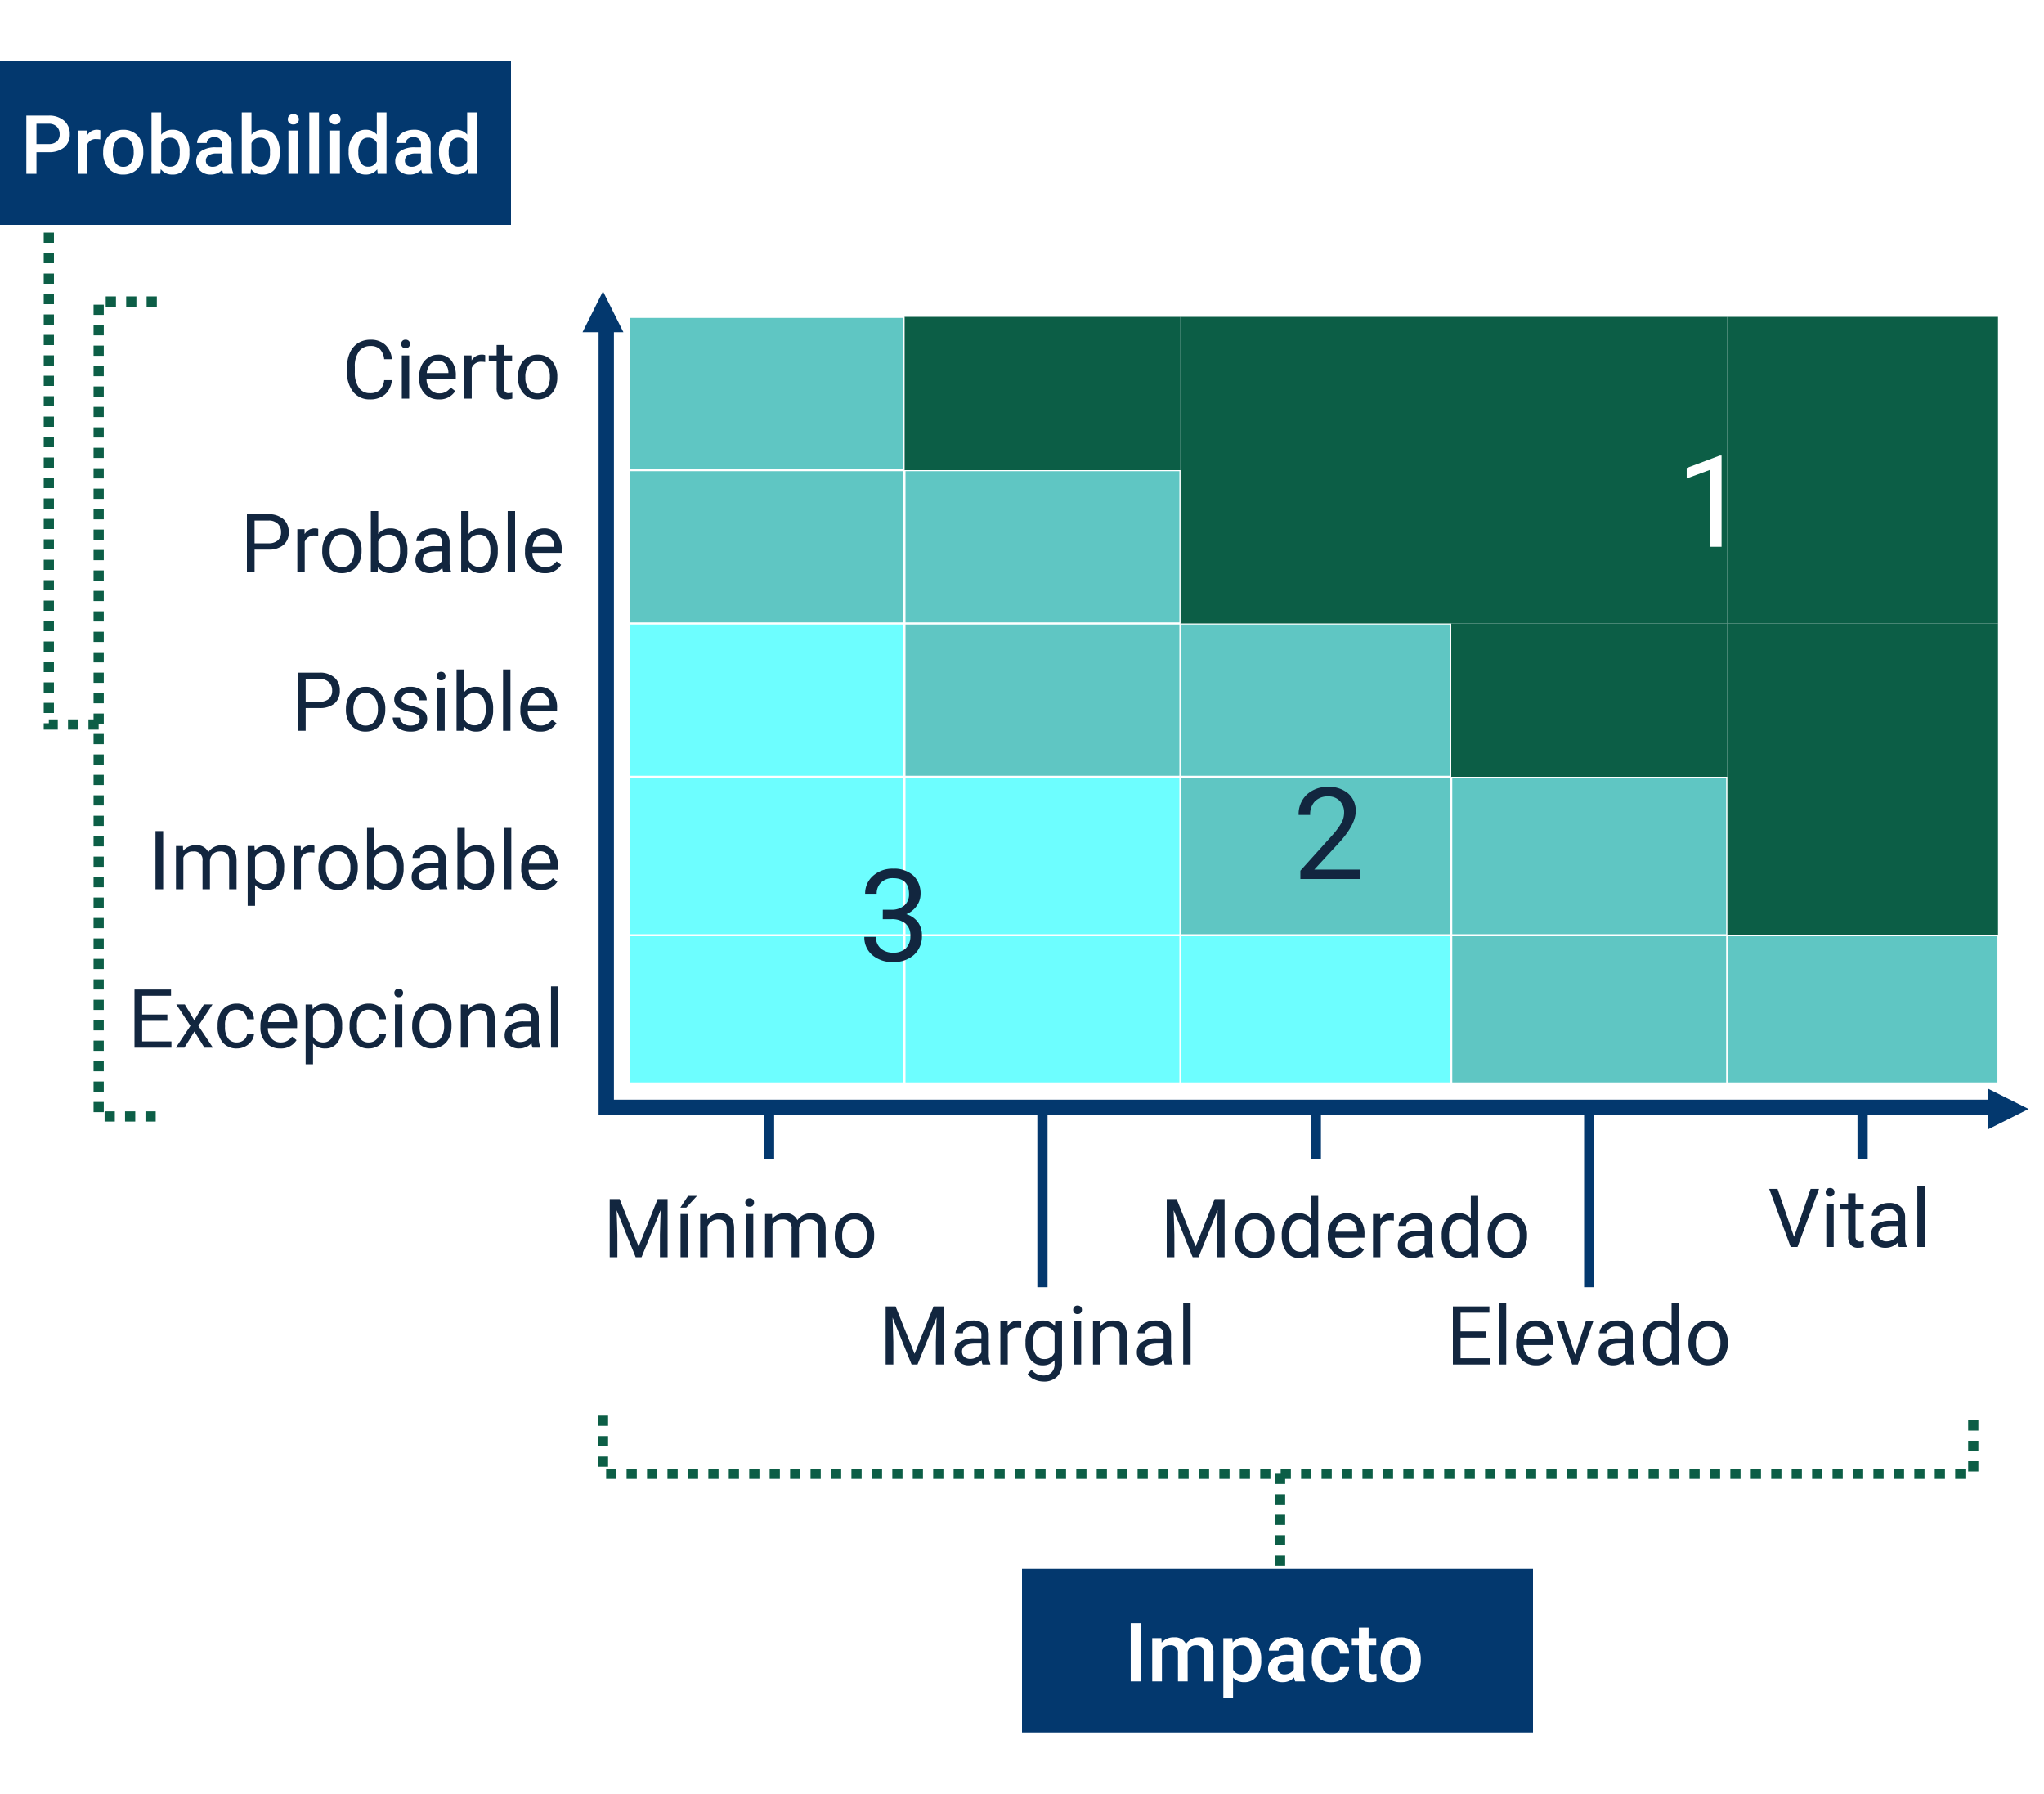 <svg xmlns="http://www.w3.org/2000/svg" width="400" height="351" viewBox="0 0 400 351">
  <g id="Group_1075345" data-name="Group 1075345" transform="translate(6989 4923)">
    <path id="Path_614795" data-name="Path 614795" d="M0,0H400V351H0Z" transform="translate(-6989 -4923)" fill="#fff"/>
    <path id="Path_614796" data-name="Path 614796" d="M0,0H100V32H0Z" transform="translate(-6789 -4616)" fill="#03386e"/>
    <path id="Path_614797" data-name="Path 614797" d="M9.688-3.609A4.185,4.185,0,0,1,8.355-.824a4.365,4.365,0,0,1-2.98.98,4.008,4.008,0,0,1-3.23-1.445A5.815,5.815,0,0,1,.93-5.156V-6.25A6.481,6.481,0,0,1,1.5-9.039,4.231,4.231,0,0,1,3.1-10.887a4.47,4.47,0,0,1,2.406-.645A4.11,4.11,0,0,1,8.414-10.52a4.235,4.235,0,0,1,1.273,2.8H8.18a3.268,3.268,0,0,0-.848-1.975A2.565,2.565,0,0,0,5.508-10.3,2.684,2.684,0,0,0,3.254-9.241a4.882,4.882,0,0,0-.816,3.026v1.1a5.018,5.018,0,0,0,.773,2.948A2.5,2.5,0,0,0,5.375-1.07a2.887,2.887,0,0,0,1.918-.566A3.143,3.143,0,0,0,8.18-3.609ZM13.078,0H11.633V-8.453h1.445ZM11.516-10.7a.863.863,0,0,1,.215-.594.807.807,0,0,1,.637-.242.819.819,0,0,1,.641.242.854.854,0,0,1,.219.594.826.826,0,0,1-.219.586.834.834,0,0,1-.641.234.821.821,0,0,1-.637-.234A.834.834,0,0,1,11.516-10.7ZM18.9.156A3.693,3.693,0,0,1,16.1-.973a4.19,4.19,0,0,1-1.078-3.02v-.266A5.073,5.073,0,0,1,15.5-6.5a3.748,3.748,0,0,1,1.344-1.547,3.378,3.378,0,0,1,1.871-.559,3.166,3.166,0,0,1,2.563,1.086A4.7,4.7,0,0,1,22.2-4.414v.6H16.469a3,3,0,0,0,.73,2.02,2.3,2.3,0,0,0,1.777.77,2.517,2.517,0,0,0,1.3-.312,3.259,3.259,0,0,0,.93-.828l.883.688A3.55,3.55,0,0,1,18.9.156Zm-.18-7.578a1.928,1.928,0,0,0-1.469.637A3.1,3.1,0,0,0,16.516-5H20.75v-.109a2.753,2.753,0,0,0-.594-1.707A1.815,1.815,0,0,0,18.719-7.422Zm9.234.266a4.331,4.331,0,0,0-.711-.055A1.9,1.9,0,0,0,25.313-6V0H23.867V-8.453h1.406l.023.977a2.251,2.251,0,0,1,2.016-1.133,1.477,1.477,0,0,1,.641.109Zm3.68-3.344v2.047h1.578v1.117H31.633v5.249a1.173,1.173,0,0,0,.211.763.888.888,0,0,0,.719.254,3.5,3.5,0,0,0,.688-.094V0a4.215,4.215,0,0,1-1.109.155A1.8,1.8,0,0,1,30.68-.43a2.517,2.517,0,0,1-.492-1.664V-7.336H28.648V-8.453h1.539V-10.5Zm2.727,6.2a4.993,4.993,0,0,1,.488-2.234A3.643,3.643,0,0,1,36.207-8.07,3.7,3.7,0,0,1,38.2-8.609a3.565,3.565,0,0,1,2.793,1.2,4.6,4.6,0,0,1,1.066,3.18v.1a5.036,5.036,0,0,1-.473,2.215A3.589,3.589,0,0,1,40.23-.391a3.743,3.743,0,0,1-2.02.547,3.556,3.556,0,0,1-2.785-1.2A4.575,4.575,0,0,1,34.359-4.2Zm1.453.172a3.616,3.616,0,0,0,.652,2.258,2.088,2.088,0,0,0,1.746.852,2.075,2.075,0,0,0,1.75-.863A3.955,3.955,0,0,0,40.609-4.3a3.61,3.61,0,0,0-.66-2.254A2.1,2.1,0,0,0,38.2-7.422a2.075,2.075,0,0,0-1.727.852A3.925,3.925,0,0,0,35.813-4.133Z" transform="translate(-6922 -4845)" fill="#12263f"/>
    <path id="Path_614798" data-name="Path 614798" d="M2.82-4.453V0H1.32V-11.375h4.2a4.215,4.215,0,0,1,2.926.953A3.231,3.231,0,0,1,9.5-7.9,3.189,3.189,0,0,1,8.465-5.348,4.4,4.4,0,0,1,5.5-4.453Zm0-1.227h2.7a2.7,2.7,0,0,0,1.844-.567A2.075,2.075,0,0,0,8-7.887a2.143,2.143,0,0,0-.641-1.628A2.525,2.525,0,0,0,5.6-10.148H2.82ZM15.273-7.156a4.331,4.331,0,0,0-.711-.055A1.9,1.9,0,0,0,12.633-6V0H11.188V-8.453h1.406l.023.977a2.251,2.251,0,0,1,2.016-1.133,1.477,1.477,0,0,1,.641.109ZM16.063-4.3a4.993,4.993,0,0,1,.488-2.234A3.643,3.643,0,0,1,17.91-8.07,3.7,3.7,0,0,1,19.9-8.609a3.565,3.565,0,0,1,2.793,1.2,4.6,4.6,0,0,1,1.066,3.18v.1a5.036,5.036,0,0,1-.473,2.215A3.589,3.589,0,0,1,21.934-.391a3.743,3.743,0,0,1-2.02.547,3.556,3.556,0,0,1-2.785-1.2A4.575,4.575,0,0,1,16.063-4.2Zm1.453.172a3.616,3.616,0,0,0,.652,2.258,2.088,2.088,0,0,0,1.746.852,2.075,2.075,0,0,0,1.75-.863A3.955,3.955,0,0,0,22.313-4.3a3.61,3.61,0,0,0-.66-2.254A2.1,2.1,0,0,0,19.9-7.422a2.075,2.075,0,0,0-1.727.852A3.925,3.925,0,0,0,17.516-4.133Zm15.211,0a5.026,5.026,0,0,1-.891,3.113A2.846,2.846,0,0,1,29.445.156,2.947,2.947,0,0,1,26.969-.977L26.9,0H25.57V-12h1.445v4.477A2.93,2.93,0,0,1,29.43-8.609a2.863,2.863,0,0,1,2.418,1.164,5.177,5.177,0,0,1,.879,3.188ZM31.281-4.3a3.906,3.906,0,0,0-.57-2.281,1.888,1.888,0,0,0-1.641-.8,2.122,2.122,0,0,0-2.055,1.328V-2.4a2.181,2.181,0,0,0,2.07,1.328,1.878,1.878,0,0,0,1.617-.8A4.153,4.153,0,0,0,31.281-4.3ZM39.766,0a3.036,3.036,0,0,1-.2-.891A3.225,3.225,0,0,1,37.156.156a2.984,2.984,0,0,1-2.051-.707,2.287,2.287,0,0,1-.8-1.793,2.39,2.39,0,0,1,1-2.051,4.733,4.733,0,0,1,2.824-.73h1.406v-.664A1.623,1.623,0,0,0,39.086-7a1.821,1.821,0,0,0-1.336-.449,2.107,2.107,0,0,0-1.3.391,1.151,1.151,0,0,0-.523.945H34.477a2,2,0,0,1,.449-1.223,3.066,3.066,0,0,1,1.219-.934,4.1,4.1,0,0,1,1.691-.344,3.342,3.342,0,0,1,2.289.73,2.635,2.635,0,0,1,.859,2.012v3.891a4.757,4.757,0,0,0,.3,1.852V0Zm-2.4-1.1a2.54,2.54,0,0,0,1.289-.352,2.127,2.127,0,0,0,.883-.914V-4.1H38.406q-2.656,0-2.656,1.555A1.316,1.316,0,0,0,36.2-1.484,1.742,1.742,0,0,0,37.367-1.1ZM50.406-4.133a5.026,5.026,0,0,1-.891,3.113A2.846,2.846,0,0,1,47.125.156,2.947,2.947,0,0,1,44.648-.977L44.578,0H43.25V-12H44.7v4.477a2.93,2.93,0,0,1,2.414-1.086,2.863,2.863,0,0,1,2.418,1.164,5.177,5.177,0,0,1,.879,3.188ZM48.961-4.3a3.906,3.906,0,0,0-.57-2.281,1.888,1.888,0,0,0-1.641-.8A2.122,2.122,0,0,0,44.7-6.055V-2.4a2.181,2.181,0,0,0,2.07,1.328,1.878,1.878,0,0,0,1.617-.8A4.153,4.153,0,0,0,48.961-4.3ZM53.8,0H52.352V-12H53.8Zm5.82.156a3.693,3.693,0,0,1-2.8-1.129,4.19,4.19,0,0,1-1.078-3.02v-.266a5.073,5.073,0,0,1,.48-2.246,3.748,3.748,0,0,1,1.344-1.547,3.378,3.378,0,0,1,1.871-.559A3.166,3.166,0,0,1,62-7.523a4.7,4.7,0,0,1,.914,3.109v.6H57.188a3,3,0,0,0,.73,2.02,2.3,2.3,0,0,0,1.777.77,2.517,2.517,0,0,0,1.3-.312,3.259,3.259,0,0,0,.93-.828l.883.688A3.55,3.55,0,0,1,59.617.156Zm-.18-7.578a1.928,1.928,0,0,0-1.469.637A3.1,3.1,0,0,0,57.234-5h4.234v-.109a2.753,2.753,0,0,0-.594-1.707A1.815,1.815,0,0,0,59.438-7.422Z" transform="translate(-6942 -4811)" fill="#12263f"/>
    <path id="Path_614799" data-name="Path 614799" d="M2.82-4.453V0H1.32V-11.375h4.2a4.215,4.215,0,0,1,2.926.953A3.231,3.231,0,0,1,9.5-7.9,3.189,3.189,0,0,1,8.465-5.348,4.4,4.4,0,0,1,5.5-4.453Zm0-1.227h2.7a2.7,2.7,0,0,0,1.844-.567A2.075,2.075,0,0,0,8-7.887a2.143,2.143,0,0,0-.641-1.628A2.525,2.525,0,0,0,5.6-10.148H2.82ZM10.7-4.3a4.993,4.993,0,0,1,.488-2.234A3.643,3.643,0,0,1,12.551-8.07a3.7,3.7,0,0,1,1.988-.539,3.565,3.565,0,0,1,2.793,1.2A4.6,4.6,0,0,1,18.4-4.234v.1a5.036,5.036,0,0,1-.473,2.215A3.589,3.589,0,0,1,16.574-.391a3.743,3.743,0,0,1-2.02.547,3.556,3.556,0,0,1-2.785-1.2A4.575,4.575,0,0,1,10.7-4.2Zm1.453.172a3.616,3.616,0,0,0,.652,2.258,2.088,2.088,0,0,0,1.746.852,2.075,2.075,0,0,0,1.75-.863A3.955,3.955,0,0,0,16.953-4.3a3.61,3.61,0,0,0-.66-2.254,2.1,2.1,0,0,0-1.754-.863,2.075,2.075,0,0,0-1.727.852A3.925,3.925,0,0,0,12.156-4.133ZM25.133-2.242a1.064,1.064,0,0,0-.441-.91,4.249,4.249,0,0,0-1.539-.559,7.277,7.277,0,0,1-1.742-.562,2.479,2.479,0,0,1-.953-.781,1.869,1.869,0,0,1-.309-1.078,2.193,2.193,0,0,1,.879-1.758,3.432,3.432,0,0,1,2.246-.719,3.532,3.532,0,0,1,2.332.742,2.357,2.357,0,0,1,.895,1.9H25.047a1.3,1.3,0,0,0-.5-1.023,1.888,1.888,0,0,0-1.27-.43,1.976,1.976,0,0,0-1.234.344,1.082,1.082,0,0,0-.445.9.877.877,0,0,0,.414.789,5.1,5.1,0,0,0,1.5.508,7.8,7.8,0,0,1,1.754.578,2.558,2.558,0,0,1,1,.809,1.988,1.988,0,0,1,.324,1.152,2.163,2.163,0,0,1-.906,1.816A3.8,3.8,0,0,1,23.32.156a4.257,4.257,0,0,1-1.8-.359,2.922,2.922,0,0,1-1.223-1A2.42,2.42,0,0,1,19.859-2.6H21.3a1.5,1.5,0,0,0,.582,1.152,2.258,2.258,0,0,0,1.434.426,2.331,2.331,0,0,0,1.316-.332A1.02,1.02,0,0,0,25.133-2.242ZM30.031,0H28.586V-8.453h1.445ZM28.469-10.7a.863.863,0,0,1,.215-.594.807.807,0,0,1,.637-.242.819.819,0,0,1,.641.242.854.854,0,0,1,.219.594.826.826,0,0,1-.219.586.834.834,0,0,1-.641.234.821.821,0,0,1-.637-.234A.834.834,0,0,1,28.469-10.7ZM39.5-4.133a5.026,5.026,0,0,1-.891,3.113A2.846,2.846,0,0,1,36.219.156,2.947,2.947,0,0,1,33.742-.977L33.672,0H32.344V-12h1.445v4.477A2.93,2.93,0,0,1,36.2-8.609a2.863,2.863,0,0,1,2.418,1.164A5.177,5.177,0,0,1,39.5-4.258ZM38.055-4.3a3.906,3.906,0,0,0-.57-2.281,1.888,1.888,0,0,0-1.641-.8,2.122,2.122,0,0,0-2.055,1.328V-2.4a2.181,2.181,0,0,0,2.07,1.328,1.878,1.878,0,0,0,1.617-.8A4.153,4.153,0,0,0,38.055-4.3ZM42.891,0H41.445V-12h1.445Zm5.82.156a3.693,3.693,0,0,1-2.8-1.129,4.19,4.19,0,0,1-1.078-3.02v-.266a5.073,5.073,0,0,1,.48-2.246A3.748,3.748,0,0,1,46.66-8.051a3.378,3.378,0,0,1,1.871-.559,3.166,3.166,0,0,1,2.563,1.086,4.7,4.7,0,0,1,.914,3.109v.6H46.281a3,3,0,0,0,.73,2.02,2.3,2.3,0,0,0,1.777.77,2.517,2.517,0,0,0,1.3-.312,3.259,3.259,0,0,0,.93-.828l.883.688A3.55,3.55,0,0,1,48.711.156Zm-.18-7.578a1.928,1.928,0,0,0-1.469.637A3.1,3.1,0,0,0,46.328-5h4.234v-.109a2.753,2.753,0,0,0-.594-1.707A1.815,1.815,0,0,0,48.531-7.422Z" transform="translate(-6932 -4780)" fill="#12263f"/>
    <path id="Path_614800" data-name="Path 614800" d="M2.93,0H1.43V-11.375h1.5ZM6.8-8.453l.039.938A3.122,3.122,0,0,1,9.352-8.609,2.417,2.417,0,0,1,11.766-7.25a3.2,3.2,0,0,1,1.1-.984,3.242,3.242,0,0,1,1.6-.375q2.781,0,2.828,2.945V0H15.844V-5.578a1.941,1.941,0,0,0-.414-1.355,1.823,1.823,0,0,0-1.391-.449A1.916,1.916,0,0,0,12.7-6.9a1.949,1.949,0,0,0-.617,1.293V0H10.633V-5.539a1.613,1.613,0,0,0-1.8-1.844A1.934,1.934,0,0,0,6.883-6.172V0H5.438V-8.453Zm19.8,4.32a5.062,5.062,0,0,1-.883,3.109A2.829,2.829,0,0,1,23.336.156,3.1,3.1,0,0,1,20.914-.82V3.25H19.469v-11.7h1.32l.07.938a2.977,2.977,0,0,1,2.453-1.094,2.882,2.882,0,0,1,2.41,1.148,5.117,5.117,0,0,1,.887,3.2ZM25.164-4.3a3.735,3.735,0,0,0-.609-2.258,1.963,1.963,0,0,0-1.672-.828,2.125,2.125,0,0,0-1.969,1.164V-2.18A2.129,2.129,0,0,0,22.9-1.023a1.954,1.954,0,0,0,1.652-.824A4.077,4.077,0,0,0,25.164-4.3Zm7.367-2.859a4.331,4.331,0,0,0-.711-.055A1.9,1.9,0,0,0,29.891-6V0H28.445V-8.453h1.406l.023.977a2.251,2.251,0,0,1,2.016-1.133,1.477,1.477,0,0,1,.641.109ZM33.32-4.3a4.993,4.993,0,0,1,.488-2.234A3.643,3.643,0,0,1,35.168-8.07a3.7,3.7,0,0,1,1.988-.539,3.565,3.565,0,0,1,2.793,1.2,4.6,4.6,0,0,1,1.066,3.18v.1a5.036,5.036,0,0,1-.473,2.215A3.589,3.589,0,0,1,39.191-.391a3.743,3.743,0,0,1-2.02.547,3.556,3.556,0,0,1-2.785-1.2A4.575,4.575,0,0,1,33.32-4.2Zm1.453.172a3.616,3.616,0,0,0,.652,2.258,2.088,2.088,0,0,0,1.746.852,2.075,2.075,0,0,0,1.75-.863A3.955,3.955,0,0,0,39.57-4.3a3.61,3.61,0,0,0-.66-2.254,2.1,2.1,0,0,0-1.754-.863,2.075,2.075,0,0,0-1.727.852A3.925,3.925,0,0,0,34.773-4.133Zm15.211,0a5.026,5.026,0,0,1-.891,3.113A2.846,2.846,0,0,1,46.7.156,2.947,2.947,0,0,1,44.227-.977L44.156,0H42.828V-12h1.445v4.477a2.93,2.93,0,0,1,2.414-1.086,2.863,2.863,0,0,1,2.418,1.164,5.177,5.177,0,0,1,.879,3.188ZM48.539-4.3a3.906,3.906,0,0,0-.57-2.281,1.888,1.888,0,0,0-1.641-.8,2.122,2.122,0,0,0-2.055,1.328V-2.4a2.181,2.181,0,0,0,2.07,1.328,1.878,1.878,0,0,0,1.617-.8A4.153,4.153,0,0,0,48.539-4.3ZM57.023,0a3.036,3.036,0,0,1-.2-.891A3.225,3.225,0,0,1,54.414.156a2.984,2.984,0,0,1-2.051-.707,2.287,2.287,0,0,1-.8-1.793,2.39,2.39,0,0,1,1-2.051,4.733,4.733,0,0,1,2.824-.73H56.8v-.664A1.623,1.623,0,0,0,56.344-7a1.821,1.821,0,0,0-1.336-.449,2.107,2.107,0,0,0-1.3.391,1.151,1.151,0,0,0-.523.945H51.734a2,2,0,0,1,.449-1.223A3.066,3.066,0,0,1,53.4-8.266a4.1,4.1,0,0,1,1.691-.344,3.342,3.342,0,0,1,2.289.73,2.635,2.635,0,0,1,.859,2.012v3.891a4.757,4.757,0,0,0,.3,1.852V0Zm-2.4-1.1a2.54,2.54,0,0,0,1.289-.352,2.127,2.127,0,0,0,.883-.914V-4.1H55.664q-2.656,0-2.656,1.555a1.316,1.316,0,0,0,.453,1.063A1.742,1.742,0,0,0,54.625-1.1ZM67.664-4.133a5.026,5.026,0,0,1-.891,3.113A2.846,2.846,0,0,1,64.383.156,2.947,2.947,0,0,1,61.906-.977L61.836,0H60.508V-12h1.445v4.477a2.93,2.93,0,0,1,2.414-1.086,2.863,2.863,0,0,1,2.418,1.164,5.177,5.177,0,0,1,.879,3.188ZM66.219-4.3a3.906,3.906,0,0,0-.57-2.281,1.888,1.888,0,0,0-1.641-.8,2.122,2.122,0,0,0-2.055,1.328V-2.4a2.181,2.181,0,0,0,2.07,1.328,1.878,1.878,0,0,0,1.617-.8A4.153,4.153,0,0,0,66.219-4.3ZM71.055,0H69.609V-12h1.445Zm5.82.156a3.693,3.693,0,0,1-2.8-1.129A4.19,4.19,0,0,1,73-3.992v-.266A5.073,5.073,0,0,1,73.48-6.5a3.748,3.748,0,0,1,1.344-1.547A3.378,3.378,0,0,1,76.7-8.609a3.166,3.166,0,0,1,2.563,1.086,4.7,4.7,0,0,1,.914,3.109v.6H74.445a3,3,0,0,0,.73,2.02,2.3,2.3,0,0,0,1.777.77,2.517,2.517,0,0,0,1.3-.312,3.259,3.259,0,0,0,.93-.828l.883.688A3.55,3.55,0,0,1,76.875.156ZM76.7-7.422a1.928,1.928,0,0,0-1.469.637A3.1,3.1,0,0,0,74.492-5h4.234v-.109a2.753,2.753,0,0,0-.594-1.707A1.815,1.815,0,0,0,76.7-7.422Z" transform="translate(-6960 -4749)" fill="#12263f"/>
    <path id="Path_614801" data-name="Path 614801" d="M7.75-5.258H2.82v4.031H8.547V0H1.32V-11.375H8.469v1.227H2.82v3.664H7.75Zm5.273-.109L14.9-8.453h1.688L13.82-4.273,16.672,0H15L13.047-3.164,11.094,0H9.414l2.852-4.273L9.5-8.453h1.672Zm8.328,4.344A2.082,2.082,0,0,0,22.7-1.492a1.649,1.649,0,0,0,.641-1.172h1.367a2.621,2.621,0,0,1-.5,1.383A3.293,3.293,0,0,1,22.98-.234a3.55,3.55,0,0,1-1.629.391A3.482,3.482,0,0,1,18.605-1a4.59,4.59,0,0,1-1.02-3.152v-.242a5.089,5.089,0,0,1,.453-2.2,3.451,3.451,0,0,1,1.3-1.492,3.7,3.7,0,0,1,2-.531,3.39,3.39,0,0,1,2.363.852,3.043,3.043,0,0,1,1,2.211H23.344a1.992,1.992,0,0,0-.621-1.348,1.932,1.932,0,0,0-1.379-.527,2.023,2.023,0,0,0-1.707.793,3.724,3.724,0,0,0-.605,2.293v.273a3.65,3.65,0,0,0,.6,2.25A2.033,2.033,0,0,0,21.352-1.023ZM29.844.156a3.693,3.693,0,0,1-2.8-1.129,4.19,4.19,0,0,1-1.078-3.02v-.266a5.073,5.073,0,0,1,.48-2.246,3.748,3.748,0,0,1,1.344-1.547,3.378,3.378,0,0,1,1.871-.559,3.166,3.166,0,0,1,2.563,1.086,4.7,4.7,0,0,1,.914,3.109v.6H27.414a3,3,0,0,0,.73,2.02,2.3,2.3,0,0,0,1.777.77,2.517,2.517,0,0,0,1.3-.312,3.259,3.259,0,0,0,.93-.828l.883.688A3.55,3.55,0,0,1,29.844.156Zm-.18-7.578a1.928,1.928,0,0,0-1.469.637A3.1,3.1,0,0,0,27.461-5H31.7v-.109A2.753,2.753,0,0,0,31.1-6.816,1.815,1.815,0,0,0,29.664-7.422ZM41.953-4.133a5.062,5.062,0,0,1-.883,3.109A2.829,2.829,0,0,1,38.68.156,3.1,3.1,0,0,1,36.258-.82V3.25H34.813v-11.7h1.32l.07.938a2.977,2.977,0,0,1,2.453-1.094,2.882,2.882,0,0,1,2.41,1.148,5.117,5.117,0,0,1,.887,3.2ZM40.508-4.3A3.735,3.735,0,0,0,39.9-6.555a1.963,1.963,0,0,0-1.672-.828,2.125,2.125,0,0,0-1.969,1.164V-2.18a2.129,2.129,0,0,0,1.984,1.156,1.954,1.954,0,0,0,1.652-.824A4.077,4.077,0,0,0,40.508-4.3ZM47.18-1.023a2.082,2.082,0,0,0,1.352-.469,1.649,1.649,0,0,0,.641-1.172h1.367a2.621,2.621,0,0,1-.5,1.383,3.293,3.293,0,0,1-1.23,1.047A3.55,3.55,0,0,1,47.18.156,3.482,3.482,0,0,1,44.434-1a4.59,4.59,0,0,1-1.02-3.152v-.242a5.089,5.089,0,0,1,.453-2.2,3.451,3.451,0,0,1,1.3-1.492,3.7,3.7,0,0,1,2-.531,3.39,3.39,0,0,1,2.363.852,3.043,3.043,0,0,1,1,2.211H49.172a1.992,1.992,0,0,0-.621-1.348,1.932,1.932,0,0,0-1.379-.527,2.023,2.023,0,0,0-1.707.793,3.724,3.724,0,0,0-.605,2.293v.273a3.65,3.65,0,0,0,.6,2.25A2.033,2.033,0,0,0,47.18-1.023ZM53.734,0H52.289V-8.453h1.445ZM52.172-10.7a.863.863,0,0,1,.215-.594.807.807,0,0,1,.637-.242.819.819,0,0,1,.641.242.854.854,0,0,1,.219.594.826.826,0,0,1-.219.586.834.834,0,0,1-.641.234.821.821,0,0,1-.637-.234A.834.834,0,0,1,52.172-10.7ZM55.664-4.3a4.993,4.993,0,0,1,.488-2.234A3.643,3.643,0,0,1,57.512-8.07,3.7,3.7,0,0,1,59.5-8.609a3.565,3.565,0,0,1,2.793,1.2,4.6,4.6,0,0,1,1.066,3.18v.1a5.036,5.036,0,0,1-.473,2.215A3.589,3.589,0,0,1,61.535-.391a3.743,3.743,0,0,1-2.02.547,3.556,3.556,0,0,1-2.785-1.2A4.575,4.575,0,0,1,55.664-4.2Zm1.453.172a3.616,3.616,0,0,0,.652,2.258,2.088,2.088,0,0,0,1.746.852,2.075,2.075,0,0,0,1.75-.863A3.955,3.955,0,0,0,61.914-4.3a3.61,3.61,0,0,0-.66-2.254A2.1,2.1,0,0,0,59.5-7.422a2.075,2.075,0,0,0-1.727.852A3.925,3.925,0,0,0,57.117-4.133Zm9.422-4.32.047,1.063a3.08,3.08,0,0,1,2.531-1.219q2.68,0,2.7,3.023V0H70.375V-5.594a1.946,1.946,0,0,0-.418-1.352,1.675,1.675,0,0,0-1.277-.437,2.086,2.086,0,0,0-1.234.375,2.546,2.546,0,0,0-.828.984V0H65.172V-8.453ZM79.219,0a3.036,3.036,0,0,1-.2-.891A3.225,3.225,0,0,1,76.609.156a2.984,2.984,0,0,1-2.051-.707,2.288,2.288,0,0,1-.8-1.793,2.39,2.39,0,0,1,1-2.051,4.733,4.733,0,0,1,2.824-.73h1.406v-.664A1.623,1.623,0,0,0,78.539-7,1.821,1.821,0,0,0,77.2-7.445a2.108,2.108,0,0,0-1.3.391,1.151,1.151,0,0,0-.523.945H73.93a2,2,0,0,1,.449-1.223A3.066,3.066,0,0,1,75.6-8.266a4.1,4.1,0,0,1,1.691-.344,3.342,3.342,0,0,1,2.289.73,2.635,2.635,0,0,1,.859,2.012v3.891a4.757,4.757,0,0,0,.3,1.852V0Zm-2.4-1.1a2.54,2.54,0,0,0,1.289-.352,2.127,2.127,0,0,0,.883-.914V-4.1H77.859Q75.2-4.1,75.2-2.547a1.316,1.316,0,0,0,.453,1.063A1.742,1.742,0,0,0,76.82-1.1ZM84.273,0H82.828V-12h1.445Z" transform="translate(-6964 -4718)" fill="#12263f"/>
    <path id="Path_614802" data-name="Path 614802" d="M3.258-11.375,6.977-2.094,10.7-11.375h1.945V0h-1.5V-4.43l.141-4.781L7.547,0H6.4L2.672-9.187,2.82-4.43V0H1.32V-11.375ZM16.633,0H15.18V-8.453h1.453Zm.016-11.992H18.4L16.3-9.7l-1.164,0Zm3.734,3.539.047,1.063a3.08,3.08,0,0,1,2.531-1.219q2.68,0,2.7,3.023V0H24.219V-5.594A1.946,1.946,0,0,0,23.8-6.945a1.675,1.675,0,0,0-1.277-.437,2.086,2.086,0,0,0-1.234.375,2.546,2.546,0,0,0-.828.984V0H19.016V-8.453ZM29.414,0H27.969V-8.453h1.445ZM27.852-10.7a.863.863,0,0,1,.215-.594.807.807,0,0,1,.637-.242.819.819,0,0,1,.641.242.854.854,0,0,1,.219.594.826.826,0,0,1-.219.586.834.834,0,0,1-.641.234.821.821,0,0,1-.637-.234A.834.834,0,0,1,27.852-10.7Zm5.234,2.242.039.938a3.122,3.122,0,0,1,2.508-1.094A2.417,2.417,0,0,1,38.047-7.25a3.2,3.2,0,0,1,1.1-.984,3.242,3.242,0,0,1,1.6-.375q2.781,0,2.828,2.945V0H42.125V-5.578a1.941,1.941,0,0,0-.414-1.355,1.823,1.823,0,0,0-1.391-.449,1.917,1.917,0,0,0-1.336.48,1.949,1.949,0,0,0-.617,1.293V0H36.914V-5.539a1.613,1.613,0,0,0-1.8-1.844,1.934,1.934,0,0,0-1.945,1.211V0H31.719V-8.453ZM45.367-4.3a4.993,4.993,0,0,1,.488-2.234A3.643,3.643,0,0,1,47.215-8.07,3.7,3.7,0,0,1,49.2-8.609,3.565,3.565,0,0,1,52-7.414a4.6,4.6,0,0,1,1.066,3.18v.1a5.036,5.036,0,0,1-.473,2.215A3.589,3.589,0,0,1,51.238-.391a3.743,3.743,0,0,1-2.02.547,3.556,3.556,0,0,1-2.785-1.2A4.575,4.575,0,0,1,45.367-4.2Zm1.453.172a3.616,3.616,0,0,0,.652,2.258,2.088,2.088,0,0,0,1.746.852,2.075,2.075,0,0,0,1.75-.863A3.955,3.955,0,0,0,51.617-4.3a3.61,3.61,0,0,0-.66-2.254A2.1,2.1,0,0,0,49.2-7.422a2.075,2.075,0,0,0-1.727.852A3.925,3.925,0,0,0,46.82-4.133Z" transform="translate(-6871 -4677)" fill="#12263f"/>
    <path id="Path_614803" data-name="Path 614803" d="M3.258-11.375,6.977-2.094,10.7-11.375h1.945V0h-1.5V-4.43l.141-4.781L7.547,0H6.4L2.672-9.187,2.82-4.43V0H1.32V-11.375ZM20.281,0a3.036,3.036,0,0,1-.2-.891A3.225,3.225,0,0,1,17.672.156a2.984,2.984,0,0,1-2.051-.707,2.287,2.287,0,0,1-.8-1.793,2.39,2.39,0,0,1,1-2.051,4.733,4.733,0,0,1,2.824-.73h1.406v-.664A1.623,1.623,0,0,0,19.6-7a1.821,1.821,0,0,0-1.336-.449,2.108,2.108,0,0,0-1.3.391,1.151,1.151,0,0,0-.523.945H14.992a2,2,0,0,1,.449-1.223,3.066,3.066,0,0,1,1.219-.934,4.1,4.1,0,0,1,1.691-.344,3.342,3.342,0,0,1,2.289.73A2.635,2.635,0,0,1,21.5-5.867v3.891a4.757,4.757,0,0,0,.3,1.852V0Zm-2.4-1.1a2.54,2.54,0,0,0,1.289-.352,2.127,2.127,0,0,0,.883-.914V-4.1H18.922q-2.656,0-2.656,1.555a1.316,1.316,0,0,0,.453,1.063A1.742,1.742,0,0,0,17.883-1.1Zm9.969-6.055a4.331,4.331,0,0,0-.711-.055A1.9,1.9,0,0,0,25.211-6V0H23.766V-8.453h1.406l.023.977a2.251,2.251,0,0,1,2.016-1.133,1.477,1.477,0,0,1,.641.109ZM28.688-4.3A4.968,4.968,0,0,1,29.6-7.441a2.923,2.923,0,0,1,2.422-1.168,2.908,2.908,0,0,1,2.414,1.094l.07-.937h1.32V-.2a3.439,3.439,0,0,1-.973,2.586,3.589,3.589,0,0,1-2.613.945,4.348,4.348,0,0,1-1.789-.391,3.08,3.08,0,0,1-1.336-1.07L29.867,1a2.826,2.826,0,0,0,2.273,1.148,2.214,2.214,0,0,0,1.645-.594,2.269,2.269,0,0,0,.59-1.672V-.844a2.971,2.971,0,0,1-2.367,1,2.887,2.887,0,0,1-2.4-1.2A5.224,5.224,0,0,1,28.688-4.3Zm1.453.164a3.79,3.79,0,0,0,.586,2.246,1.9,1.9,0,0,0,1.641.816,2.117,2.117,0,0,0,2.008-1.242V-6.172a2.142,2.142,0,0,0-1.992-1.211,1.921,1.921,0,0,0-1.648.82A4.128,4.128,0,0,0,30.141-4.133ZM39.578,0H38.133V-8.453h1.445ZM38.016-10.7a.863.863,0,0,1,.215-.594.807.807,0,0,1,.637-.242.819.819,0,0,1,.641.242.854.854,0,0,1,.219.594.826.826,0,0,1-.219.586.834.834,0,0,1-.641.234.821.821,0,0,1-.637-.234A.834.834,0,0,1,38.016-10.7Zm5.242,2.242L43.3-7.391a3.08,3.08,0,0,1,2.531-1.219q2.68,0,2.7,3.023V0H47.094V-5.594a1.946,1.946,0,0,0-.418-1.352A1.675,1.675,0,0,0,45.4-7.383a2.086,2.086,0,0,0-1.234.375,2.546,2.546,0,0,0-.828.984V0H41.891V-8.453ZM55.938,0a3.036,3.036,0,0,1-.2-.891A3.225,3.225,0,0,1,53.328.156a2.984,2.984,0,0,1-2.051-.707,2.287,2.287,0,0,1-.8-1.793,2.39,2.39,0,0,1,1-2.051,4.733,4.733,0,0,1,2.824-.73h1.406v-.664A1.623,1.623,0,0,0,55.258-7a1.821,1.821,0,0,0-1.336-.449,2.107,2.107,0,0,0-1.3.391,1.151,1.151,0,0,0-.523.945H50.648A2,2,0,0,1,51.1-7.332a3.066,3.066,0,0,1,1.219-.934,4.1,4.1,0,0,1,1.691-.344,3.342,3.342,0,0,1,2.289.73,2.635,2.635,0,0,1,.859,2.012v3.891a4.757,4.757,0,0,0,.3,1.852V0Zm-2.4-1.1a2.54,2.54,0,0,0,1.289-.352,2.127,2.127,0,0,0,.883-.914V-4.1H54.578q-2.656,0-2.656,1.555a1.316,1.316,0,0,0,.453,1.063A1.742,1.742,0,0,0,53.539-1.1ZM60.992,0H59.547V-12h1.445Z" transform="translate(-6817 -4656)" fill="#12263f"/>
    <path id="Path_614804" data-name="Path 614804" d="M3.258-11.375,6.977-2.094,10.7-11.375h1.945V0h-1.5V-4.43l.141-4.781L7.547,0H6.4L2.672-9.187,2.82-4.43V0H1.32V-11.375ZM14.68-4.3a4.993,4.993,0,0,1,.488-2.234A3.643,3.643,0,0,1,16.527-8.07a3.7,3.7,0,0,1,1.988-.539,3.565,3.565,0,0,1,2.793,1.2,4.6,4.6,0,0,1,1.066,3.18v.1A5.036,5.036,0,0,1,21.9-1.918,3.589,3.589,0,0,1,20.551-.391a3.743,3.743,0,0,1-2.02.547,3.556,3.556,0,0,1-2.785-1.2A4.575,4.575,0,0,1,14.68-4.2Zm1.453.172a3.616,3.616,0,0,0,.652,2.258,2.088,2.088,0,0,0,1.746.852,2.075,2.075,0,0,0,1.75-.863A3.955,3.955,0,0,0,20.93-4.3a3.61,3.61,0,0,0-.66-2.254,2.1,2.1,0,0,0-1.754-.863,2.075,2.075,0,0,0-1.727.852A3.925,3.925,0,0,0,16.133-4.133Zm7.7-.164a4.952,4.952,0,0,1,.922-3.129,2.915,2.915,0,0,1,2.414-1.184,2.932,2.932,0,0,1,2.352,1.016V-12h1.445V0H29.641l-.07-.906A2.943,2.943,0,0,1,27.156.156a2.887,2.887,0,0,1-2.395-1.2,5.008,5.008,0,0,1-.926-3.141Zm1.445.164a3.749,3.749,0,0,0,.594,2.25,1.92,1.92,0,0,0,1.641.813A2.108,2.108,0,0,0,29.523-2.3V-6.187a2.125,2.125,0,0,0-1.992-1.2,1.929,1.929,0,0,0-1.656.82A4.128,4.128,0,0,0,25.281-4.133ZM36.719.156a3.693,3.693,0,0,1-2.8-1.129,4.19,4.19,0,0,1-1.078-3.02v-.266a5.073,5.073,0,0,1,.48-2.246,3.748,3.748,0,0,1,1.344-1.547,3.378,3.378,0,0,1,1.871-.559A3.166,3.166,0,0,1,39.1-7.523a4.7,4.7,0,0,1,.914,3.109v.6H34.289a3,3,0,0,0,.73,2.02,2.3,2.3,0,0,0,1.777.77,2.517,2.517,0,0,0,1.3-.312,3.259,3.259,0,0,0,.93-.828l.883.688A3.55,3.55,0,0,1,36.719.156Zm-.18-7.578a1.928,1.928,0,0,0-1.469.637A3.1,3.1,0,0,0,34.336-5H38.57v-.109a2.753,2.753,0,0,0-.594-1.707A1.815,1.815,0,0,0,36.539-7.422Zm9.234.266a4.331,4.331,0,0,0-.711-.055A1.9,1.9,0,0,0,43.133-6V0H41.688V-8.453h1.406l.023.977a2.251,2.251,0,0,1,2.016-1.133,1.477,1.477,0,0,1,.641.109ZM52.008,0a3.036,3.036,0,0,1-.2-.891A3.225,3.225,0,0,1,49.4.156a2.984,2.984,0,0,1-2.051-.707,2.287,2.287,0,0,1-.8-1.793,2.39,2.39,0,0,1,1-2.051,4.733,4.733,0,0,1,2.824-.73h1.406v-.664A1.623,1.623,0,0,0,51.328-7a1.821,1.821,0,0,0-1.336-.449,2.107,2.107,0,0,0-1.3.391,1.151,1.151,0,0,0-.523.945H46.719a2,2,0,0,1,.449-1.223,3.066,3.066,0,0,1,1.219-.934,4.1,4.1,0,0,1,1.691-.344,3.342,3.342,0,0,1,2.289.73,2.635,2.635,0,0,1,.859,2.012v3.891a4.757,4.757,0,0,0,.3,1.852V0Zm-2.4-1.1A2.54,2.54,0,0,0,50.9-1.453a2.127,2.127,0,0,0,.883-.914V-4.1H50.648q-2.656,0-2.656,1.555a1.316,1.316,0,0,0,.453,1.063A1.742,1.742,0,0,0,49.609-1.1Zm5.531-3.2a4.952,4.952,0,0,1,.922-3.129,2.915,2.915,0,0,1,2.414-1.184,2.932,2.932,0,0,1,2.352,1.016V-12h1.445V0H60.945l-.07-.906A2.943,2.943,0,0,1,58.461.156a2.887,2.887,0,0,1-2.395-1.2,5.008,5.008,0,0,1-.926-3.141Zm1.445.164a3.749,3.749,0,0,0,.594,2.25,1.92,1.92,0,0,0,1.641.813A2.108,2.108,0,0,0,60.828-2.3V-6.187a2.125,2.125,0,0,0-1.992-1.2,1.929,1.929,0,0,0-1.656.82A4.128,4.128,0,0,0,56.586-4.133ZM64.133-4.3a4.993,4.993,0,0,1,.488-2.234A3.643,3.643,0,0,1,65.98-8.07a3.7,3.7,0,0,1,1.988-.539,3.565,3.565,0,0,1,2.793,1.2,4.6,4.6,0,0,1,1.066,3.18v.1a5.036,5.036,0,0,1-.473,2.215A3.589,3.589,0,0,1,70-.391a3.743,3.743,0,0,1-2.02.547,3.556,3.556,0,0,1-2.785-1.2A4.575,4.575,0,0,1,64.133-4.2Zm1.453.172a3.616,3.616,0,0,0,.652,2.258,2.088,2.088,0,0,0,1.746.852,2.075,2.075,0,0,0,1.75-.863A3.955,3.955,0,0,0,70.383-4.3a3.61,3.61,0,0,0-.66-2.254,2.1,2.1,0,0,0-1.754-.863,2.075,2.075,0,0,0-1.727.852A3.925,3.925,0,0,0,65.586-4.133Z" transform="translate(-6762 -4677)" fill="#12263f"/>
    <path id="Path_614805" data-name="Path 614805" d="M7.75-5.258H2.82v4.031H8.547V0H1.32V-11.375H8.469v1.227H2.82v3.664H7.75ZM11.758,0H10.313V-12h1.445Zm5.82.156a3.693,3.693,0,0,1-2.8-1.129A4.19,4.19,0,0,1,13.7-3.992v-.266a5.073,5.073,0,0,1,.48-2.246,3.748,3.748,0,0,1,1.344-1.547A3.378,3.378,0,0,1,17.4-8.609a3.166,3.166,0,0,1,2.563,1.086,4.7,4.7,0,0,1,.914,3.109v.6H15.148a3,3,0,0,0,.73,2.02,2.3,2.3,0,0,0,1.777.77,2.517,2.517,0,0,0,1.3-.312,3.259,3.259,0,0,0,.93-.828l.883.688A3.55,3.55,0,0,1,17.578.156ZM17.4-7.422a1.928,1.928,0,0,0-1.469.637A3.1,3.1,0,0,0,15.2-5H19.43v-.109a2.753,2.753,0,0,0-.594-1.707A1.815,1.815,0,0,0,17.4-7.422Zm7.836,5.461,2.094-6.492H28.8L25.773,0h-1.1L21.609-8.453h1.477ZM35.3,0a3.036,3.036,0,0,1-.2-.891A3.225,3.225,0,0,1,32.688.156a2.984,2.984,0,0,1-2.051-.707,2.287,2.287,0,0,1-.8-1.793,2.39,2.39,0,0,1,1-2.051,4.733,4.733,0,0,1,2.824-.73H35.07v-.664A1.623,1.623,0,0,0,34.617-7a1.821,1.821,0,0,0-1.336-.449,2.107,2.107,0,0,0-1.3.391,1.151,1.151,0,0,0-.523.945H30.008a2,2,0,0,1,.449-1.223,3.066,3.066,0,0,1,1.219-.934,4.1,4.1,0,0,1,1.691-.344,3.342,3.342,0,0,1,2.289.73,2.635,2.635,0,0,1,.859,2.012v3.891a4.757,4.757,0,0,0,.3,1.852V0ZM32.9-1.1a2.54,2.54,0,0,0,1.289-.352,2.127,2.127,0,0,0,.883-.914V-4.1H33.938q-2.656,0-2.656,1.555a1.316,1.316,0,0,0,.453,1.063A1.742,1.742,0,0,0,32.9-1.1ZM38.43-4.3a4.952,4.952,0,0,1,.922-3.129,2.915,2.915,0,0,1,2.414-1.184,2.932,2.932,0,0,1,2.352,1.016V-12h1.445V0H44.234l-.07-.906A2.943,2.943,0,0,1,41.75.156a2.887,2.887,0,0,1-2.395-1.2,5.008,5.008,0,0,1-.926-3.141Zm1.445.164a3.749,3.749,0,0,0,.594,2.25,1.92,1.92,0,0,0,1.641.813A2.108,2.108,0,0,0,44.117-2.3V-6.187a2.125,2.125,0,0,0-1.992-1.2,1.929,1.929,0,0,0-1.656.82A4.128,4.128,0,0,0,39.875-4.133ZM47.422-4.3a4.993,4.993,0,0,1,.488-2.234A3.643,3.643,0,0,1,49.27-8.07a3.7,3.7,0,0,1,1.988-.539,3.565,3.565,0,0,1,2.793,1.2,4.6,4.6,0,0,1,1.066,3.18v.1a5.036,5.036,0,0,1-.473,2.215A3.589,3.589,0,0,1,53.293-.391a3.743,3.743,0,0,1-2.02.547,3.556,3.556,0,0,1-2.785-1.2A4.575,4.575,0,0,1,47.422-4.2Zm1.453.172a3.616,3.616,0,0,0,.652,2.258,2.088,2.088,0,0,0,1.746.852,2.075,2.075,0,0,0,1.75-.863A3.955,3.955,0,0,0,53.672-4.3a3.61,3.61,0,0,0-.66-2.254,2.1,2.1,0,0,0-1.754-.863,2.075,2.075,0,0,0-1.727.852A3.925,3.925,0,0,0,48.875-4.133Z" transform="translate(-6706 -4656)" fill="#12263f"/>
    <path id="Path_614806" data-name="Path 614806" d="M5.086-1.992l3.25-9.383H9.977L5.758,0H4.43L.219-11.375H1.852ZM12.844,0H11.4V-8.453h1.445ZM11.281-10.7a.863.863,0,0,1,.215-.594.807.807,0,0,1,.637-.242.819.819,0,0,1,.641.242.854.854,0,0,1,.219.594.826.826,0,0,1-.219.586.834.834,0,0,1-.641.234.821.821,0,0,1-.637-.234A.834.834,0,0,1,11.281-10.7Zm5.836.2v2.047H18.7v1.117H17.117v5.249a1.173,1.173,0,0,0,.211.763.888.888,0,0,0,.719.254,3.5,3.5,0,0,0,.688-.094V0a4.215,4.215,0,0,1-1.109.155A1.8,1.8,0,0,1,16.164-.43a2.517,2.517,0,0,1-.492-1.664V-7.336H14.133V-8.453h1.539V-10.5ZM25.6,0a3.036,3.036,0,0,1-.2-.891A3.225,3.225,0,0,1,22.992.156a2.984,2.984,0,0,1-2.051-.707,2.287,2.287,0,0,1-.8-1.793,2.39,2.39,0,0,1,1-2.051,4.733,4.733,0,0,1,2.824-.73h1.406v-.664A1.623,1.623,0,0,0,24.922-7a1.821,1.821,0,0,0-1.336-.449,2.108,2.108,0,0,0-1.3.391,1.151,1.151,0,0,0-.523.945H20.313a2,2,0,0,1,.449-1.223,3.066,3.066,0,0,1,1.219-.934,4.1,4.1,0,0,1,1.691-.344,3.342,3.342,0,0,1,2.289.73,2.635,2.635,0,0,1,.859,2.012v3.891a4.757,4.757,0,0,0,.3,1.852V0ZM23.2-1.1a2.54,2.54,0,0,0,1.289-.352,2.127,2.127,0,0,0,.883-.914V-4.1H24.242q-2.656,0-2.656,1.555a1.316,1.316,0,0,0,.453,1.063A1.742,1.742,0,0,0,23.2-1.1ZM30.656,0H29.211V-12h1.445Z" transform="translate(-6643 -4679)" fill="#12263f"/>
    <path id="Path_614807" data-name="Path 614807" d="M0,0H53V30H0Z" transform="translate(-6651 -4861)" fill="#0c5e46"/>
    <path id="Path_614808" data-name="Path 614808" d="M0,0H54V30H0Z" transform="translate(-6705 -4861)" fill="#0c5e46"/>
    <path id="Path_614809" data-name="Path 614809" d="M0,0H53V30H0Z" transform="translate(-6758 -4861)" fill="#0c5e46"/>
    <path id="Path_614810" data-name="Path 614810" d="M0,0H54V30H0Z" transform="translate(-6812 -4861)" fill="#0c5e46"/>
    <g id="Path_614811" data-name="Path 614811" transform="translate(-6866 -4861)" fill="#5fc6c3">
      <path d="M 53.9 29.9 L 0.1 29.9 L 0.1 0.1 L 53.9 0.1 L 53.9 29.9 Z" stroke="none"/>
      <path d="M 0.2 0.2 L 0.2 29.8 L 53.8 29.8 L 53.8 0.2 L 0.2 0.2 M 0 0 L 54 0 L 54 30 L 0 30 L 0 0 Z" stroke="none" fill="#fff"/>
    </g>
    <path id="Path_614812" data-name="Path 614812" d="M0,0H53V30H0Z" transform="translate(-6651 -4801)" fill="#0c5e46"/>
    <path id="Path_614813" data-name="Path 614813" d="M0,0H54V30H0Z" transform="translate(-6705 -4801)" fill="#0c5e46"/>
    <g id="Path_614814" data-name="Path 614814" transform="translate(-6758 -4801)" fill="#5fc6c3">
      <path d="M 52.9 29.9 L 0.1 29.9 L 0.1 0.1 L 52.9 0.1 L 52.9 29.9 Z" stroke="none"/>
      <path d="M 0.2 0.2 L 0.2 29.8 L 52.8 29.8 L 52.8 0.2 L 0.2 0.2 M 0 0 L 53 0 L 53 30 L 0 30 L 0 0 Z" stroke="none" fill="#fff"/>
    </g>
    <g id="Path_614815" data-name="Path 614815" transform="translate(-6812 -4801)" fill="#5fc6c3">
      <path d="M 53.9 29.9 L 0.1 29.9 L 0.1 0.1 L 53.9 0.1 L 53.9 29.9 Z" stroke="none"/>
      <path d="M 0.2 0.2 L 0.2 29.8 L 53.8 29.8 L 53.8 0.2 L 0.2 0.2 M 0 0 L 54 0 L 54 30 L 0 30 L 0 0 Z" stroke="none" fill="#fff"/>
    </g>
    <g id="Path_614816" data-name="Path 614816" transform="translate(-6866 -4801)" fill="#6dfeff">
      <path d="M 53.9 29.9 L 0.1 29.9 L 0.1 0.1 L 53.9 0.1 L 53.9 29.9 Z" stroke="none"/>
      <path d="M 0.2 0.2 L 0.2 29.8 L 53.8 29.8 L 53.8 0.2 L 0.2 0.2 M 0 0 L 54 0 L 54 30 L 0 30 L 0 0 Z" stroke="none" fill="#fff"/>
    </g>
    <path id="Path_614817" data-name="Path 614817" d="M0,0H53V30H0Z" transform="translate(-6651 -4831)" fill="#0c5e46"/>
    <path id="Path_614818" data-name="Path 614818" d="M0,0H54V30H0Z" transform="translate(-6705 -4831)" fill="#0c5e46"/>
    <path id="Path_614819" data-name="Path 614819" d="M0,0H53V30H0Z" transform="translate(-6758 -4831)" fill="#0c5e46"/>
    <g id="Path_614820" data-name="Path 614820" transform="translate(-6812 -4831)" fill="#5fc6c3">
      <path d="M 53.9 29.9 L 0.1 29.9 L 0.1 0.1 L 53.9 0.1 L 53.9 29.9 Z" stroke="none"/>
      <path d="M 0.2 0.2 L 0.2 29.8 L 53.8 29.8 L 53.8 0.2 L 0.2 0.2 M 0 0 L 54 0 L 54 30 L 0 30 L 0 0 Z" stroke="none" fill="#fff"/>
    </g>
    <g id="Path_614821" data-name="Path 614821" transform="translate(-6866 -4831)" fill="#5fc6c3">
      <path d="M 53.9 29.9 L 0.1 29.9 L 0.1 0.1 L 53.9 0.1 L 53.9 29.9 Z" stroke="none"/>
      <path d="M 0.2 0.2 L 0.2 29.8 L 53.8 29.8 L 53.8 0.2 L 0.2 0.2 M 0 0 L 54 0 L 54 30 L 0 30 L 0 0 Z" stroke="none" fill="#fff"/>
    </g>
    <path id="Path_614822" data-name="Path 614822" d="M0,0H53V31H0Z" transform="translate(-6651 -4771)" fill="#0c5e46"/>
    <g id="Path_614823" data-name="Path 614823" transform="translate(-6705 -4771)" fill="#5fc6c3">
      <path d="M 53.9 30.9 L 0.1 30.9 L 0.1 0.1 L 53.9 0.1 L 53.9 30.9 Z" stroke="none"/>
      <path d="M 0.2 0.2 L 0.2 30.8 L 53.8 30.8 L 53.8 0.2 L 0.2 0.2 M 0 0 L 54 0 L 54 31 L 0 31 L 0 0 Z" stroke="none" fill="#fff"/>
    </g>
    <g id="Path_614824" data-name="Path 614824" transform="translate(-6758 -4771)" fill="#5fc6c3">
      <path d="M 52.9 30.9 L 0.1 30.9 L 0.1 0.1 L 52.9 0.1 L 52.9 30.9 Z" stroke="none"/>
      <path d="M 0.2 0.2 L 0.2 30.8 L 52.8 30.8 L 52.8 0.2 L 0.2 0.2 M 0 0 L 53 0 L 53 31 L 0 31 L 0 0 Z" stroke="none" fill="#fff"/>
    </g>
    <g id="Path_614825" data-name="Path 614825" transform="translate(-6812 -4771)" fill="#6dfeff">
      <path d="M 53.9 30.9 L 0.1 30.9 L 0.1 0.1 L 53.9 0.1 L 53.9 30.9 Z" stroke="none"/>
      <path d="M 0.2 0.2 L 0.2 30.8 L 53.8 30.8 L 53.8 0.2 L 0.2 0.2 M 0 0 L 54 0 L 54 31 L 0 31 L 0 0 Z" stroke="none" fill="#fff"/>
    </g>
    <g id="Path_614826" data-name="Path 614826" transform="translate(-6866 -4771)" fill="#6dfeff">
      <path d="M 53.9 30.9 L 0.1 30.9 L 0.1 0.1 L 53.9 0.1 L 53.9 30.9 Z" stroke="none"/>
      <path d="M 0.2 0.2 L 0.2 30.8 L 53.8 30.8 L 53.8 0.2 L 0.2 0.2 M 0 0 L 54 0 L 54 31 L 0 31 L 0 0 Z" stroke="none" fill="#fff"/>
    </g>
    <g id="Path_614827" data-name="Path 614827" transform="translate(-6651 -4740)" fill="#5fc6c3">
      <path d="M 52.9 28.9 L 0.1 28.9 L 0.1 0.1 L 52.9 0.1 L 52.9 28.9 Z" stroke="none"/>
      <path d="M 0.2 0.2 L 0.2 28.8 L 52.8 28.8 L 52.8 0.2 L 0.2 0.2 M 0 0 L 53 0 L 53 29 L 0 29 L 0 0 Z" stroke="none" fill="#fff"/>
    </g>
    <g id="Path_614828" data-name="Path 614828" transform="translate(-6705 -4740)" fill="#5fc6c3">
      <path d="M 53.9 28.9 L 0.1 28.9 L 0.1 0.1 L 53.9 0.1 L 53.9 28.9 Z" stroke="none"/>
      <path d="M 0.2 0.2 L 0.2 28.8 L 53.8 28.8 L 53.8 0.2 L 0.2 0.2 M 0 0 L 54 0 L 54 29 L 0 29 L 0 0 Z" stroke="none" fill="#fff"/>
    </g>
    <g id="Path_614829" data-name="Path 614829" transform="translate(-6758 -4740)" fill="#6dfeff">
      <path d="M 52.9 28.9 L 0.1 28.9 L 0.1 0.1 L 52.9 0.1 L 52.9 28.9 Z" stroke="none"/>
      <path d="M 0.2 0.2 L 0.2 28.8 L 52.8 28.8 L 52.8 0.2 L 0.2 0.2 M 0 0 L 53 0 L 53 29 L 0 29 L 0 0 Z" stroke="none" fill="#fff"/>
    </g>
    <g id="Path_614830" data-name="Path 614830" transform="translate(-6812 -4740)" fill="#6dfeff">
      <path d="M 53.9 28.9 L 0.1 28.9 L 0.1 0.1 L 53.9 0.1 L 53.9 28.9 Z" stroke="none"/>
      <path d="M 0.2 0.2 L 0.2 28.8 L 53.8 28.8 L 53.8 0.2 L 0.2 0.2 M 0 0 L 54 0 L 54 29 L 0 29 L 0 0 Z" stroke="none" fill="#fff"/>
    </g>
    <g id="Path_614831" data-name="Path 614831" transform="translate(-6866 -4740)" fill="#6dfeff">
      <path d="M 53.9 28.9 L 0.1 28.9 L 0.1 0.1 L 53.9 0.1 L 53.9 28.9 Z" stroke="none"/>
      <path d="M 0.2 0.2 L 0.2 28.8 L 53.8 28.8 L 53.8 0.2 L 0.2 0.2 M 0 0 L 54 0 L 54 29 L 0 29 L 0 0 Z" stroke="none" fill="#fff"/>
    </g>
    <path id="Path_614741" data-name="Path 614741" d="M-8189.632-5151v154.8h272.606" transform="translate(1319.275 289.872)" fill="none" stroke="#03386e" stroke-width="3"/>
    <path id="Path_614832" data-name="Path 614832" d="M4.761-9.985h1.7a3.729,3.729,0,0,0,2.515-.842,2.814,2.814,0,0,0,.916-2.209q0-3.125-3.113-3.125a3.238,3.238,0,0,0-2.338.836,2.926,2.926,0,0,0-.873,2.216H1.306A4.534,4.534,0,0,1,2.85-16.62a5.625,5.625,0,0,1,3.925-1.4,5.559,5.559,0,0,1,3.943,1.331,4.807,4.807,0,0,1,1.428,3.7,3.9,3.9,0,0,1-.751,2.246A4.533,4.533,0,0,1,9.351-9.119a4.368,4.368,0,0,1,2.264,1.538,4.272,4.272,0,0,1,.8,2.625,4.848,4.848,0,0,1-1.562,3.8A5.851,5.851,0,0,1,6.787.244,6.006,6.006,0,0,1,2.716-1.111,4.5,4.5,0,0,1,1.147-4.687H3.418a2.9,2.9,0,0,0,.916,2.246A3.482,3.482,0,0,0,6.787-1.6a3.417,3.417,0,0,0,2.5-.854,3.293,3.293,0,0,0,.867-2.454A2.988,2.988,0,0,0,9.2-7.288a4.148,4.148,0,0,0-2.747-.854h-1.7Z" transform="translate(-6821 -4735)" fill="#12263f"/>
    <path id="Path_614833" data-name="Path 614833" d="M13.123,0H1.477V-1.624L7.629-8.459A14.616,14.616,0,0,0,9.515-10.98a4.207,4.207,0,0,0,.519-2.008,3.189,3.189,0,0,0-.842-2.283,2.945,2.945,0,0,0-2.246-.891,3.488,3.488,0,0,0-2.618.958,3.66,3.66,0,0,0-.934,2.667H1.135A5.242,5.242,0,0,1,2.716-16.5a5.86,5.86,0,0,1,4.23-1.514,5.631,5.631,0,0,1,3.918,1.3,4.435,4.435,0,0,1,1.44,3.461q0,2.625-3.345,6.25L4.2-1.843h8.923Z" transform="translate(-6736 -4751)" fill="#12263f"/>
    <path id="Path_614834" data-name="Path 614834" d="M8.9,0H6.628V-15.051L2.075-13.379V-15.43l6.47-2.429H8.9Z" transform="translate(-6661 -4816)" fill="#fff"/>
    <path id="Path_614835" data-name="Path 614835" d="M3.242,0H1.273V-11.375H3.242ZM7.273-8.453l.055.883A3.042,3.042,0,0,1,9.766-8.609a2.337,2.337,0,0,1,2.32,1.3,3,3,0,0,1,2.594-1.3,2.636,2.636,0,0,1,2.082.773,3.405,3.405,0,0,1,.7,2.281V0h-1.9V-5.5a1.681,1.681,0,0,0-.352-1.18,1.539,1.539,0,0,0-1.164-.375,1.581,1.581,0,0,0-1.059.348,1.833,1.833,0,0,0-.574.91L12.422,0h-1.9V-5.562A1.354,1.354,0,0,0,9-7.055a1.671,1.671,0,0,0-1.617.93V0h-1.9V-8.453ZM26.813-4.141a5.033,5.033,0,0,1-.891,3.129A2.852,2.852,0,0,1,23.531.156,2.871,2.871,0,0,1,21.3-.758V3.25h-1.9v-11.7h1.75l.078.859a2.788,2.788,0,0,1,2.273-1.016,2.881,2.881,0,0,1,2.426,1.152,5.167,5.167,0,0,1,.879,3.2ZM24.922-4.3a3.526,3.526,0,0,0-.5-2.008,1.638,1.638,0,0,0-1.441-.742,1.747,1.747,0,0,0-1.672.961v3.75a1.763,1.763,0,0,0,1.688.984,1.636,1.636,0,0,0,1.418-.73A3.881,3.881,0,0,0,24.922-4.3ZM33.469,0a2.93,2.93,0,0,1-.219-.789,2.955,2.955,0,0,1-2.219.945A2.982,2.982,0,0,1,28.953-.57a2.325,2.325,0,0,1-.8-1.8,2.4,2.4,0,0,1,1-2.074,4.865,4.865,0,0,1,2.871-.723h1.164v-.555A1.481,1.481,0,0,0,32.82-6.77,1.456,1.456,0,0,0,31.7-7.164a1.672,1.672,0,0,0-1.062.324,1,1,0,0,0-.414.824h-1.9a2.107,2.107,0,0,1,.461-1.3,3.071,3.071,0,0,1,1.254-.949,4.4,4.4,0,0,1,1.77-.344,3.547,3.547,0,0,1,2.367.746,2.661,2.661,0,0,1,.906,2.1v3.813a4.321,4.321,0,0,0,.32,1.82V0ZM31.383-1.367a2.16,2.16,0,0,0,1.059-.273,1.827,1.827,0,0,0,.746-.734V-3.969H32.164a2.8,2.8,0,0,0-1.586.367,1.189,1.189,0,0,0-.531,1.039,1.109,1.109,0,0,0,.363.871A1.407,1.407,0,0,0,31.383-1.367Zm9.164.008a1.716,1.716,0,0,0,1.18-.414,1.415,1.415,0,0,0,.5-1.023h1.789a2.789,2.789,0,0,1-.492,1.473,3.228,3.228,0,0,1-1.25,1.082,3.725,3.725,0,0,1-1.7.4A3.6,3.6,0,0,1,37.758-.992a4.555,4.555,0,0,1-1.039-3.172v-.2a4.479,4.479,0,0,1,1.031-3.09,3.571,3.571,0,0,1,2.813-1.16,3.473,3.473,0,0,1,2.457.879,3.148,3.148,0,0,1,1,2.309H42.227a1.738,1.738,0,0,0-.5-1.2,1.6,1.6,0,0,0-1.184-.469,1.671,1.671,0,0,0-1.422.668,3.408,3.408,0,0,0-.508,2.027v.3a3.465,3.465,0,0,0,.5,2.051A1.669,1.669,0,0,0,40.547-1.359Zm7.281-9.148v2.055H49.32v1.406H47.828v4.719a1.039,1.039,0,0,0,.191.7.888.888,0,0,0,.684.215,2.924,2.924,0,0,0,.664-.078V-.023a4.676,4.676,0,0,1-1.25.18q-2.187,0-2.187-2.414V-7.047H44.539V-8.453H45.93v-2.055ZM50.18-4.3a4.984,4.984,0,0,1,.492-2.238,3.6,3.6,0,0,1,1.383-1.531A3.9,3.9,0,0,1,54.1-8.609a3.692,3.692,0,0,1,2.777,1.1,4.333,4.333,0,0,1,1.152,2.922l.008.445a5.029,5.029,0,0,1-.48,2.234A3.551,3.551,0,0,1,56.184-.383a3.925,3.925,0,0,1-2.066.539,3.667,3.667,0,0,1-2.863-1.191A4.563,4.563,0,0,1,50.18-4.211Zm1.9.164A3.406,3.406,0,0,0,52.617-2.1a1.752,1.752,0,0,0,1.5.738,1.733,1.733,0,0,0,1.5-.75,3.762,3.762,0,0,0,.535-2.2A3.362,3.362,0,0,0,55.6-6.336a1.759,1.759,0,0,0-1.5-.75,1.743,1.743,0,0,0-1.477.738A3.691,3.691,0,0,0,52.078-4.141Z" transform="translate(-6769 -4594)" fill="#fff"/>
    <path id="Path_614836" data-name="Path 614836" d="M4,0,8,8H0Z" transform="translate(-6875 -4866)" fill="#03386e"/>
    <path id="Path_614837" data-name="Path 614837" d="M4,0,8,8H0Z" transform="translate(-6592 -4710) rotate(90)" fill="#03386e"/>
    <path id="Path_614742" data-name="Path 614742" d="M-6931.25-4864h-11.382v159.458h11.382" transform="translate(-27.059)" fill="none" stroke="#0c5e46" stroke-width="2" stroke-dasharray="2"/>
    <path id="Path_614745" data-name="Path 614745" d="M-6931.25-4864h-11.382v268.159h11.382" transform="translate(-2007 -11577.25) rotate(-90)" fill="none" stroke="#0c5e46" stroke-width="2" stroke-dasharray="2"/>
    <path id="Path_614743" data-name="Path 614743" d="M-6928.691-4781.227h-9.751V-4879.7" transform="translate(-41)" fill="none" stroke="#0c5e46" stroke-width="2" stroke-dasharray="2"/>
    <path id="Path_614744" data-name="Path 614744" d="M-6919.825-4781.227h-18.618" transform="translate(-1957.273 -11554.443) rotate(-90)" fill="none" stroke="#0c5e46" stroke-width="2" stroke-dasharray="2"/>
    <path id="Path_614746" data-name="Path 614746" d="M-6928.691-4781.227h-9.751" transform="translate(-1950.273 -11634.691) rotate(-90)" fill="none" stroke="#03386e" stroke-width="2"/>
    <path id="Path_614749" data-name="Path 614749" d="M34.869,0H0" transform="translate(-6678 -4671.131) rotate(-90)" fill="none" stroke="#03386e" stroke-width="2"/>
    <path id="Path_614750" data-name="Path 614750" d="M-6928.691-4781.227h-9.751" transform="translate(-1843.273 -11634.691) rotate(-90)" fill="none" stroke="#03386e" stroke-width="2"/>
    <path id="Path_614747" data-name="Path 614747" d="M34.869,0H0" transform="translate(-6785 -4671.131) rotate(-90)" fill="none" stroke="#03386e" stroke-width="2"/>
    <path id="Path_614748" data-name="Path 614748" d="M-6928.691-4781.227h-9.751" transform="translate(-2057.273 -11634.691) rotate(-90)" fill="none" stroke="#03386e" stroke-width="2"/>
    <path id="Path_614838" data-name="Path 614838" d="M0,0H100V32H0Z" transform="translate(-6989 -4911)" fill="#03386e"/>
    <path id="Path_614839" data-name="Path 614839" d="M3.133-4.219V0H1.156V-11.375H5.508a4.4,4.4,0,0,1,3.027.993A3.34,3.34,0,0,1,9.656-7.754a3.229,3.229,0,0,1-1.1,2.6,4.613,4.613,0,0,1-3.074.931Zm0-1.594H5.508a2.339,2.339,0,0,0,1.609-.5,1.823,1.823,0,0,0,.555-1.434,1.967,1.967,0,0,0-.562-1.473,2.168,2.168,0,0,0-1.547-.566H3.133Zm12.492-.906a4.7,4.7,0,0,0-.773-.062,1.741,1.741,0,0,0-1.758,1V0H11.2V-8.453h1.813l.047.945a2.139,2.139,0,0,1,1.906-1.1,1.777,1.777,0,0,1,.672.109ZM16.188-4.3a4.984,4.984,0,0,1,.492-2.238,3.6,3.6,0,0,1,1.383-1.531,3.9,3.9,0,0,1,2.047-.535,3.692,3.692,0,0,1,2.777,1.1,4.333,4.333,0,0,1,1.152,2.922l.008.445a5.029,5.029,0,0,1-.48,2.234A3.551,3.551,0,0,1,22.191-.383a3.925,3.925,0,0,1-2.066.539,3.667,3.667,0,0,1-2.863-1.191,4.563,4.563,0,0,1-1.074-3.176Zm1.9.164A3.406,3.406,0,0,0,18.625-2.1a1.752,1.752,0,0,0,1.5.738,1.733,1.733,0,0,0,1.5-.75,3.762,3.762,0,0,0,.535-2.2,3.362,3.362,0,0,0-.551-2.031,1.759,1.759,0,0,0-1.5-.75,1.743,1.743,0,0,0-1.477.738A3.691,3.691,0,0,0,18.086-4.141Zm14.984,0a5.078,5.078,0,0,1-.879,3.133A2.863,2.863,0,0,1,29.773.156a2.758,2.758,0,0,1-2.312-1.07L27.367,0H25.648V-12h1.9v4.359a2.748,2.748,0,0,1,2.211-.969,2.9,2.9,0,0,1,2.43,1.148A5.162,5.162,0,0,1,33.07-4.25Zm-1.9-.164a3.589,3.589,0,0,0-.484-2.062,1.613,1.613,0,0,0-1.406-.687,1.763,1.763,0,0,0-1.734,1.078v3.484a1.781,1.781,0,0,0,1.75,1.1,1.6,1.6,0,0,0,1.375-.664,3.477,3.477,0,0,0,.5-2.008ZM39.711,0a2.93,2.93,0,0,1-.219-.789,2.955,2.955,0,0,1-2.219.945A2.982,2.982,0,0,1,35.2-.57a2.325,2.325,0,0,1-.8-1.8,2.4,2.4,0,0,1,1-2.074,4.865,4.865,0,0,1,2.871-.723H39.43v-.555a1.481,1.481,0,0,0-.367-1.051,1.456,1.456,0,0,0-1.117-.395,1.672,1.672,0,0,0-1.062.324,1,1,0,0,0-.414.824h-1.9a2.107,2.107,0,0,1,.461-1.3,3.071,3.071,0,0,1,1.254-.949,4.4,4.4,0,0,1,1.77-.344,3.547,3.547,0,0,1,2.367.746,2.661,2.661,0,0,1,.906,2.1v3.813a4.321,4.321,0,0,0,.32,1.82V0ZM37.625-1.367a2.16,2.16,0,0,0,1.059-.273,1.827,1.827,0,0,0,.746-.734V-3.969H38.406A2.8,2.8,0,0,0,36.82-3.6a1.189,1.189,0,0,0-.531,1.039,1.109,1.109,0,0,0,.363.871A1.407,1.407,0,0,0,37.625-1.367ZM50.734-4.141a5.078,5.078,0,0,1-.879,3.133A2.863,2.863,0,0,1,47.438.156a2.758,2.758,0,0,1-2.312-1.07L45.031,0H43.313V-12h1.9v4.359a2.748,2.748,0,0,1,2.211-.969,2.9,2.9,0,0,1,2.43,1.148,5.162,5.162,0,0,1,.883,3.211Zm-1.9-.164a3.589,3.589,0,0,0-.484-2.062,1.613,1.613,0,0,0-1.406-.687,1.763,1.763,0,0,0-1.734,1.078v3.484a1.781,1.781,0,0,0,1.75,1.1,1.6,1.6,0,0,0,1.375-.664,3.477,3.477,0,0,0,.5-2.008ZM54.344,0h-1.9V-8.453h1.9ZM52.328-10.648a1.008,1.008,0,0,1,.277-.727,1.048,1.048,0,0,1,.793-.289,1.061,1.061,0,0,1,.8.289,1,1,0,0,1,.281.727.977.977,0,0,1-.281.715,1.069,1.069,0,0,1-.8.285,1.056,1.056,0,0,1-.793-.285A.984.984,0,0,1,52.328-10.648ZM58.43,0h-1.9V-12h1.9Zm4.086,0h-1.9V-8.453h1.9ZM60.5-10.648a1.008,1.008,0,0,1,.277-.727,1.048,1.048,0,0,1,.793-.289,1.061,1.061,0,0,1,.8.289,1,1,0,0,1,.281.727.977.977,0,0,1-.281.715,1.069,1.069,0,0,1-.8.285,1.056,1.056,0,0,1-.793-.285A.984.984,0,0,1,60.5-10.648Zm3.727,6.359a5.026,5.026,0,0,1,.906-3.137,2.9,2.9,0,0,1,2.43-1.184,2.759,2.759,0,0,1,2.172.938V-12h1.9V0H69.914L69.82-.875A2.8,2.8,0,0,1,67.547.156a2.887,2.887,0,0,1-2.4-1.2A5.21,5.21,0,0,1,64.227-4.289Zm1.9.164a3.519,3.519,0,0,0,.5,2.012,1.61,1.61,0,0,0,1.41.723,1.793,1.793,0,0,0,1.7-1.039V-6.039a1.766,1.766,0,0,0-1.687-1.016,1.622,1.622,0,0,0-1.422.73A3.918,3.918,0,0,0,66.125-4.125ZM78.664,0a2.93,2.93,0,0,1-.219-.789,2.955,2.955,0,0,1-2.219.945A2.982,2.982,0,0,1,74.148-.57a2.325,2.325,0,0,1-.8-1.8,2.4,2.4,0,0,1,1-2.074,4.865,4.865,0,0,1,2.871-.723h1.164v-.555a1.481,1.481,0,0,0-.367-1.051A1.456,1.456,0,0,0,76.9-7.164a1.672,1.672,0,0,0-1.062.324,1,1,0,0,0-.414.824h-1.9a2.107,2.107,0,0,1,.461-1.3,3.071,3.071,0,0,1,1.254-.949,4.4,4.4,0,0,1,1.77-.344,3.547,3.547,0,0,1,2.367.746,2.661,2.661,0,0,1,.906,2.1v3.813a4.321,4.321,0,0,0,.32,1.82V0ZM76.578-1.367a2.159,2.159,0,0,0,1.059-.273,1.827,1.827,0,0,0,.746-.734V-3.969H77.359a2.8,2.8,0,0,0-1.586.367,1.189,1.189,0,0,0-.531,1.039,1.109,1.109,0,0,0,.363.871A1.407,1.407,0,0,0,76.578-1.367Zm5.336-2.922a5.026,5.026,0,0,1,.906-3.137,2.9,2.9,0,0,1,2.43-1.184,2.759,2.759,0,0,1,2.172.938V-12h1.9V0H87.6l-.094-.875A2.8,2.8,0,0,1,85.234.156a2.887,2.887,0,0,1-2.4-1.2A5.21,5.21,0,0,1,81.914-4.289Zm1.9.164a3.519,3.519,0,0,0,.5,2.012,1.61,1.61,0,0,0,1.41.723,1.793,1.793,0,0,0,1.7-1.039V-6.039a1.766,1.766,0,0,0-1.687-1.016,1.622,1.622,0,0,0-1.422.73A3.918,3.918,0,0,0,83.813-4.125Z" transform="translate(-6985 -4889)" fill="#fff"/>
  </g>
</svg>
